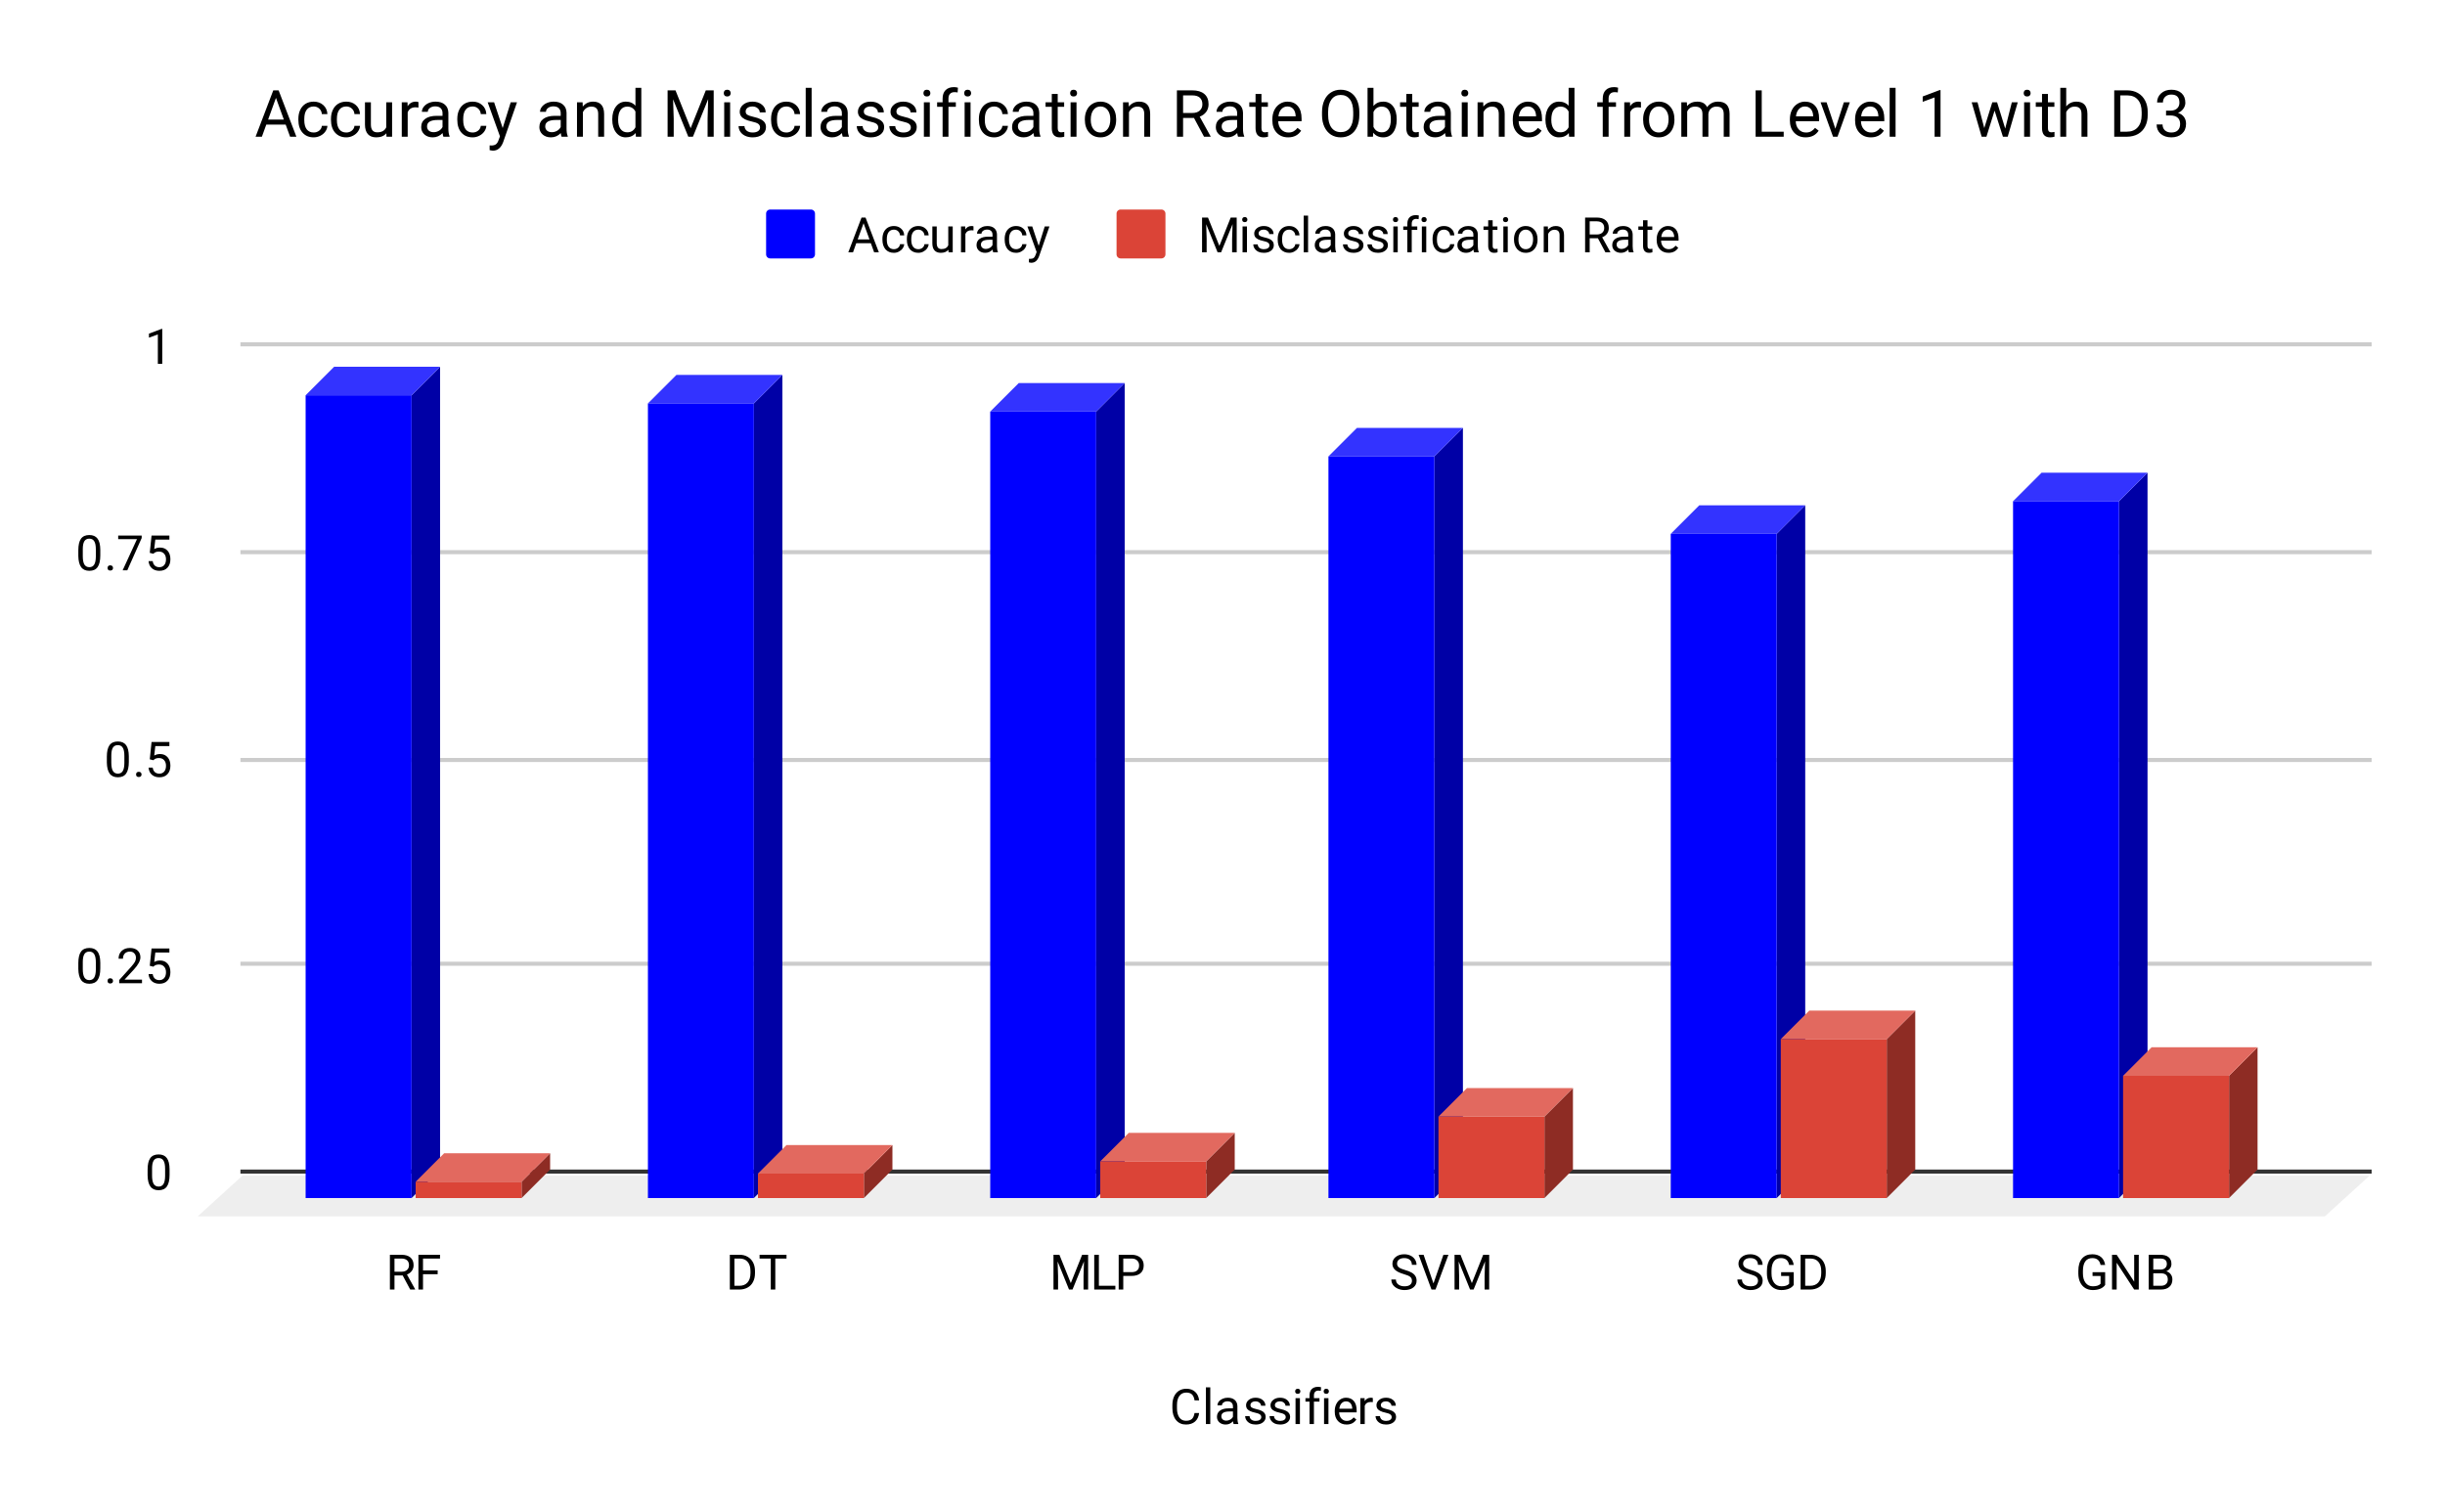 <svg version="1.1" viewBox="0.0 0.0 600.0 371.0" fill="none" stroke="none" stroke-linecap="square" stroke-miterlimit="10" width="600" height="371" xmlns:xlink="http://www.w3.org/1999/xlink" xmlns="http://www.w3.org/2000/svg"><path fill="#ffffff" d="M0 0L600.0 0L600.0 371.0L0 371.0L0 0Z" fill-rule="nonzero"/><path stroke="#333333" stroke-width="1.0" stroke-linecap="butt" d="M59.5 287.5L581.5 287.5" fill-rule="nonzero"/><path fill="#eeeeee" d="M48.5 298.5L59.5 288.5L581.5 288.5L570.5 298.5Z" fill-rule="nonzero"/><path stroke="#cccccc" stroke-width="1.0" stroke-linecap="butt" d="M59.5 236.5L581.5 236.5" fill-rule="nonzero"/><path stroke="#cccccc" stroke-width="1.0" stroke-linecap="butt" d="M59.5 186.5L581.5 186.5" fill-rule="nonzero"/><path stroke="#cccccc" stroke-width="1.0" stroke-linecap="butt" d="M59.5 135.5L581.5 135.5" fill-rule="nonzero"/><path stroke="#cccccc" stroke-width="1.0" stroke-linecap="butt" d="M59.5 84.5L581.5 84.5" fill-rule="nonzero"/><clipPath id="id_0"><path d="M48.55 84.783L581.45 84.783L581.45 298.45L48.55 298.45L48.55 84.783Z" clip-rule="nonzero"/></clipPath><path fill="#0000a6" clip-path="url(#id_0)" d="M108.0 90.0L108.0 287.0L101.0 294.0L101.0 97.0Z" fill-rule="nonzero"/><path fill="#3333ff" clip-path="url(#id_0)" d="M101.0 97.0L75.0 97.0L82.0 90.0L108.0 90.0Z" fill-rule="nonzero"/><path stroke="#000000" stroke-width="0.0" stroke-linecap="butt" stroke-opacity="0.0" clip-path="url(#id_0)" d="M101.0 294.0L75.0 294.0L75.0 97.0L101.0 97.0Z" fill-rule="nonzero"/><path fill="#0000ff" clip-path="url(#id_0)" d="M101.0 294.0L75.0 294.0L75.0 97.0L101.0 97.0Z" fill-rule="nonzero"/><path fill="#0000a6" clip-path="url(#id_0)" d="M192.0 92.0L192.0 287.0L185.0 294.0L185.0 99.0Z" fill-rule="nonzero"/><path fill="#3333ff" clip-path="url(#id_0)" d="M185.0 99.0L159.0 99.0L166.0 92.0L192.0 92.0Z" fill-rule="nonzero"/><path stroke="#000000" stroke-width="0.0" stroke-linecap="butt" stroke-opacity="0.0" clip-path="url(#id_0)" d="M185.0 294.0L159.0 294.0L159.0 99.0L185.0 99.0Z" fill-rule="nonzero"/><path fill="#0000ff" clip-path="url(#id_0)" d="M185.0 294.0L159.0 294.0L159.0 99.0L185.0 99.0Z" fill-rule="nonzero"/><path fill="#0000a6" clip-path="url(#id_0)" d="M276.0 94.0L276.0 287.0L269.0 294.0L269.0 101.0Z" fill-rule="nonzero"/><path fill="#3333ff" clip-path="url(#id_0)" d="M269.0 101.0L243.0 101.0L250.0 94.0L276.0 94.0Z" fill-rule="nonzero"/><path stroke="#000000" stroke-width="0.0" stroke-linecap="butt" stroke-opacity="0.0" clip-path="url(#id_0)" d="M269.0 294.0L243.0 294.0L243.0 101.0L269.0 101.0Z" fill-rule="nonzero"/><path fill="#0000ff" clip-path="url(#id_0)" d="M269.0 294.0L243.0 294.0L243.0 101.0L269.0 101.0Z" fill-rule="nonzero"/><path fill="#0000a6" clip-path="url(#id_0)" d="M359.0 105.0L359.0 287.0L352.0 294.0L352.0 112.0Z" fill-rule="nonzero"/><path fill="#3333ff" clip-path="url(#id_0)" d="M352.0 112.0L326.0 112.0L333.0 105.0L359.0 105.0Z" fill-rule="nonzero"/><path stroke="#000000" stroke-width="0.0" stroke-linecap="butt" stroke-opacity="0.0" clip-path="url(#id_0)" d="M352.0 294.0L326.0 294.0L326.0 112.0L352.0 112.0Z" fill-rule="nonzero"/><path fill="#0000ff" clip-path="url(#id_0)" d="M352.0 294.0L326.0 294.0L326.0 112.0L352.0 112.0Z" fill-rule="nonzero"/><path fill="#0000a6" clip-path="url(#id_0)" d="M443.0 124.0L443.0 287.0L436.0 294.0L436.0 131.0Z" fill-rule="nonzero"/><path fill="#3333ff" clip-path="url(#id_0)" d="M436.0 131.0L410.0 131.0L417.0 124.0L443.0 124.0Z" fill-rule="nonzero"/><path stroke="#000000" stroke-width="0.0" stroke-linecap="butt" stroke-opacity="0.0" clip-path="url(#id_0)" d="M436.0 294.0L410.0 294.0L410.0 131.0L436.0 131.0Z" fill-rule="nonzero"/><path fill="#0000ff" clip-path="url(#id_0)" d="M436.0 294.0L410.0 294.0L410.0 131.0L436.0 131.0Z" fill-rule="nonzero"/><path fill="#0000a6" clip-path="url(#id_0)" d="M527.0 116.0L527.0 287.0L520.0 294.0L520.0 123.0Z" fill-rule="nonzero"/><path fill="#3333ff" clip-path="url(#id_0)" d="M520.0 123.0L494.0 123.0L501.0 116.0L527.0 116.0Z" fill-rule="nonzero"/><path stroke="#000000" stroke-width="0.0" stroke-linecap="butt" stroke-opacity="0.0" clip-path="url(#id_0)" d="M520.0 294.0L494.0 294.0L494.0 123.0L520.0 123.0Z" fill-rule="nonzero"/><path fill="#0000ff" clip-path="url(#id_0)" d="M520.0 294.0L494.0 294.0L494.0 123.0L520.0 123.0Z" fill-rule="nonzero"/><path fill="#8e2c24" clip-path="url(#id_0)" d="M135.0 283.0L135.0 287.0L128.0 294.0L128.0 290.0Z" fill-rule="nonzero"/><path fill="#e2695f" clip-path="url(#id_0)" d="M128.0 290.0L102.0 290.0L109.0 283.0L135.0 283.0Z" fill-rule="nonzero"/><path stroke="#000000" stroke-width="0.0" stroke-linecap="butt" stroke-opacity="0.0" clip-path="url(#id_0)" d="M128.0 294.0L102.0 294.0L102.0 290.0L128.0 290.0Z" fill-rule="nonzero"/><path fill="#db4437" clip-path="url(#id_0)" d="M128.0 294.0L102.0 294.0L102.0 290.0L128.0 290.0Z" fill-rule="nonzero"/><path fill="#8e2c24" clip-path="url(#id_0)" d="M219.0 281.0L219.0 287.0L212.0 294.0L212.0 288.0Z" fill-rule="nonzero"/><path fill="#e2695f" clip-path="url(#id_0)" d="M212.0 288.0L186.0 288.0L193.0 281.0L219.0 281.0Z" fill-rule="nonzero"/><path stroke="#000000" stroke-width="0.0" stroke-linecap="butt" stroke-opacity="0.0" clip-path="url(#id_0)" d="M212.0 294.0L186.0 294.0L186.0 288.0L212.0 288.0Z" fill-rule="nonzero"/><path fill="#db4437" clip-path="url(#id_0)" d="M212.0 294.0L186.0 294.0L186.0 288.0L212.0 288.0Z" fill-rule="nonzero"/><path fill="#8e2c24" clip-path="url(#id_0)" d="M303.0 278.0L303.0 287.0L296.0 294.0L296.0 285.0Z" fill-rule="nonzero"/><path fill="#e2695f" clip-path="url(#id_0)" d="M296.0 285.0L270.0 285.0L277.0 278.0L303.0 278.0Z" fill-rule="nonzero"/><path stroke="#000000" stroke-width="0.0" stroke-linecap="butt" stroke-opacity="0.0" clip-path="url(#id_0)" d="M296.0 294.0L270.0 294.0L270.0 285.0L296.0 285.0Z" fill-rule="nonzero"/><path fill="#db4437" clip-path="url(#id_0)" d="M296.0 294.0L270.0 294.0L270.0 285.0L296.0 285.0Z" fill-rule="nonzero"/><path fill="#8e2c24" clip-path="url(#id_0)" d="M386.0 267.0L386.0 287.0L379.0 294.0L379.0 274.0Z" fill-rule="nonzero"/><path fill="#e2695f" clip-path="url(#id_0)" d="M379.0 274.0L353.0 274.0L360.0 267.0L386.0 267.0Z" fill-rule="nonzero"/><path stroke="#000000" stroke-width="0.0" stroke-linecap="butt" stroke-opacity="0.0" clip-path="url(#id_0)" d="M379.0 294.0L353.0 294.0L353.0 274.0L379.0 274.0Z" fill-rule="nonzero"/><path fill="#db4437" clip-path="url(#id_0)" d="M379.0 294.0L353.0 294.0L353.0 274.0L379.0 274.0Z" fill-rule="nonzero"/><path fill="#8e2c24" clip-path="url(#id_0)" d="M470.0 248.0L470.0 287.0L463.0 294.0L463.0 255.0Z" fill-rule="nonzero"/><path fill="#e2695f" clip-path="url(#id_0)" d="M463.0 255.0L437.0 255.0L444.0 248.0L470.0 248.0Z" fill-rule="nonzero"/><path stroke="#000000" stroke-width="0.0" stroke-linecap="butt" stroke-opacity="0.0" clip-path="url(#id_0)" d="M463.0 294.0L437.0 294.0L437.0 255.0L463.0 255.0Z" fill-rule="nonzero"/><path fill="#db4437" clip-path="url(#id_0)" d="M463.0 294.0L437.0 294.0L437.0 255.0L463.0 255.0Z" fill-rule="nonzero"/><path fill="#8e2c24" clip-path="url(#id_0)" d="M554.0 257.0L554.0 287.0L547.0 294.0L547.0 264.0Z" fill-rule="nonzero"/><path fill="#e2695f" clip-path="url(#id_0)" d="M547.0 264.0L521.0 264.0L528.0 257.0L554.0 257.0Z" fill-rule="nonzero"/><path stroke="#000000" stroke-width="0.0" stroke-linecap="butt" stroke-opacity="0.0" clip-path="url(#id_0)" d="M547.0 294.0L521.0 294.0L521.0 264.0L547.0 264.0Z" fill-rule="nonzero"/><path fill="#db4437" clip-path="url(#id_0)" d="M547.0 294.0L521.0 294.0L521.0 264.0L547.0 264.0Z" fill-rule="nonzero"/><path fill="#000000" d="M294.266 346.747Q294.109 348.091 293.266 348.841Q292.422 349.575 291.031 349.575Q289.516 349.575 288.609 348.497Q287.703 347.403 287.703 345.575L287.703 344.762Q287.703 343.575 288.125 342.669Q288.547 341.762 289.328 341.278Q290.109 340.794 291.125 340.794Q292.484 340.794 293.297 341.559Q294.125 342.325 294.266 343.653L293.141 343.653Q292.984 342.637 292.5 342.184Q292.016 341.731 291.125 341.731Q290.047 341.731 289.438 342.528Q288.828 343.325 288.828 344.794L288.828 345.622Q288.828 347.012 289.406 347.841Q289.984 348.653 291.031 348.653Q291.969 348.653 292.469 348.231Q292.969 347.794 293.141 346.747L294.266 346.747ZM297.0 349.45L295.922 349.45L295.922 340.45L297.0 340.45L297.0 349.45ZM302.734 349.45Q302.641 349.262 302.578 348.778Q301.828 349.575 300.781 349.575Q299.844 349.575 299.234 349.044Q298.641 348.512 298.641 347.684Q298.641 346.7 299.391 346.153Q300.141 345.606 301.516 345.606L302.562 345.606L302.562 345.106Q302.562 344.544 302.219 344.216Q301.891 343.872 301.219 343.872Q300.641 343.872 300.25 344.169Q299.859 344.45 299.859 344.872L298.766 344.872Q298.766 344.387 299.094 343.95Q299.438 343.512 300.016 343.262Q300.594 342.997 301.281 342.997Q302.391 342.997 303.0 343.544Q303.625 344.091 303.656 345.044L303.656 347.966Q303.656 348.841 303.875 349.356L303.875 349.45L302.734 349.45ZM300.938 348.622Q301.453 348.622 301.906 348.356Q302.359 348.091 302.562 347.669L302.562 346.372L301.719 346.372Q299.719 346.372 299.719 347.544Q299.719 348.044 300.062 348.341Q300.406 348.622 300.938 348.622ZM309.516 347.762Q309.516 347.325 309.172 347.091Q308.844 346.841 308.016 346.669Q307.203 346.497 306.719 346.247Q306.234 345.997 306.0 345.669Q305.781 345.325 305.781 344.856Q305.781 344.075 306.438 343.544Q307.094 342.997 308.125 342.997Q309.203 342.997 309.859 343.559Q310.531 344.106 310.531 344.966L309.453 344.966Q309.453 344.528 309.062 344.216Q308.688 343.887 308.125 343.887Q307.531 343.887 307.188 344.153Q306.859 344.403 306.859 344.809Q306.859 345.2 307.172 345.403Q307.484 345.606 308.297 345.794Q309.109 345.966 309.609 346.216Q310.109 346.466 310.344 346.825Q310.594 347.184 310.594 347.684Q310.594 348.544 309.906 349.059Q309.234 349.575 308.156 349.575Q307.391 349.575 306.797 349.309Q306.219 349.028 305.891 348.544Q305.562 348.059 305.562 347.497L306.641 347.497Q306.672 348.044 307.078 348.372Q307.484 348.684 308.156 348.684Q308.766 348.684 309.141 348.434Q309.516 348.184 309.516 347.762ZM315.516 347.762Q315.516 347.325 315.172 347.091Q314.844 346.841 314.016 346.669Q313.203 346.497 312.719 346.247Q312.234 345.997 312.0 345.669Q311.781 345.325 311.781 344.856Q311.781 344.075 312.438 343.544Q313.094 342.997 314.125 342.997Q315.203 342.997 315.859 343.559Q316.531 344.106 316.531 344.966L315.453 344.966Q315.453 344.528 315.062 344.216Q314.688 343.887 314.125 343.887Q313.531 343.887 313.188 344.153Q312.859 344.403 312.859 344.809Q312.859 345.2 313.172 345.403Q313.484 345.606 314.297 345.794Q315.109 345.966 315.609 346.216Q316.109 346.466 316.344 346.825Q316.594 347.184 316.594 347.684Q316.594 348.544 315.906 349.059Q315.234 349.575 314.156 349.575Q313.391 349.575 312.797 349.309Q312.219 349.028 311.891 348.544Q311.562 348.059 311.562 347.497L312.641 347.497Q312.672 348.044 313.078 348.372Q313.484 348.684 314.156 348.684Q314.766 348.684 315.141 348.434Q315.516 348.184 315.516 347.762ZM319.0 349.45L317.922 349.45L317.922 343.106L319.0 343.106L319.0 349.45ZM317.828 341.434Q317.828 341.169 317.984 340.981Q318.156 340.794 318.469 340.794Q318.781 340.794 318.938 340.981Q319.109 341.169 319.109 341.434Q319.109 341.684 318.938 341.872Q318.781 342.044 318.469 342.044Q318.156 342.044 317.984 341.872Q317.828 341.684 317.828 341.434ZM321.359 349.45L321.359 343.95L320.359 343.95L320.359 343.106L321.359 343.106L321.359 342.466Q321.359 341.434 321.891 340.887Q322.438 340.325 323.438 340.325Q323.812 340.325 324.188 340.419L324.125 341.309Q323.844 341.247 323.547 341.247Q323.016 341.247 322.719 341.559Q322.438 341.872 322.438 342.434L322.438 343.106L323.797 343.106L323.797 343.95L322.438 343.95L322.438 349.45L321.359 349.45ZM326.0 349.45L324.922 349.45L324.922 343.106L326.0 343.106L326.0 349.45ZM324.828 341.434Q324.828 341.169 324.984 340.981Q325.156 340.794 325.469 340.794Q325.781 340.794 325.938 340.981Q326.109 341.169 326.109 341.434Q326.109 341.684 325.938 341.872Q325.781 342.044 325.469 342.044Q325.156 342.044 324.984 341.872Q324.828 341.684 324.828 341.434ZM330.453 349.575Q329.156 349.575 328.344 348.731Q327.547 347.872 327.547 346.45L327.547 346.262Q327.547 345.309 327.906 344.575Q328.266 343.825 328.906 343.419Q329.562 342.997 330.312 342.997Q331.547 342.997 332.234 343.809Q332.922 344.622 332.922 346.137L332.922 346.591L328.625 346.591Q328.656 347.528 329.172 348.106Q329.703 348.684 330.516 348.684Q331.078 348.684 331.469 348.45Q331.875 348.216 332.188 347.825L332.844 348.341Q332.047 349.575 330.453 349.575ZM330.312 343.887Q329.656 343.887 329.203 344.372Q328.766 344.841 328.672 345.7L331.844 345.7L331.844 345.622Q331.797 344.794 331.391 344.341Q331.0 343.887 330.312 343.887ZM336.891 344.075Q336.641 344.044 336.359 344.044Q335.281 344.044 334.906 344.95L334.906 349.45L333.828 349.45L333.828 343.106L334.875 343.106L334.891 343.841Q335.422 342.997 336.406 342.997Q336.719 342.997 336.891 343.075L336.891 344.075ZM341.516 347.762Q341.516 347.325 341.172 347.091Q340.844 346.841 340.016 346.669Q339.203 346.497 338.719 346.247Q338.234 345.997 338.0 345.669Q337.781 345.325 337.781 344.856Q337.781 344.075 338.438 343.544Q339.094 342.997 340.125 342.997Q341.203 342.997 341.859 343.559Q342.531 344.106 342.531 344.966L341.453 344.966Q341.453 344.528 341.062 344.216Q340.688 343.887 340.125 343.887Q339.531 343.887 339.188 344.153Q338.859 344.403 338.859 344.809Q338.859 345.2 339.172 345.403Q339.484 345.606 340.297 345.794Q341.109 345.966 341.609 346.216Q342.109 346.466 342.344 346.825Q342.594 347.184 342.594 347.684Q342.594 348.544 341.906 349.059Q341.234 349.575 340.156 349.575Q339.391 349.575 338.797 349.309Q338.219 349.028 337.891 348.544Q337.562 348.059 337.562 347.497L338.641 347.497Q338.672 348.044 339.078 348.372Q339.484 348.684 340.156 348.684Q340.766 348.684 341.141 348.434Q341.516 348.184 341.516 347.762Z" fill-rule="nonzero"/><path fill="#000000" d="M41.612 288.309Q41.612 290.216 40.956 291.153Q40.316 292.075 38.925 292.075Q37.566 292.075 36.909 291.169Q36.253 290.262 36.222 288.45L36.222 287.012Q36.222 285.122 36.862 284.216Q37.519 283.294 38.909 283.294Q40.284 283.294 40.941 284.184Q41.597 285.059 41.612 286.903L41.612 288.309ZM40.519 286.825Q40.519 285.45 40.128 284.825Q39.753 284.184 38.909 284.184Q38.081 284.184 37.691 284.825Q37.316 285.45 37.316 286.747L37.316 288.481Q37.316 289.856 37.706 290.528Q38.112 291.184 38.925 291.184Q39.722 291.184 40.112 290.559Q40.503 289.934 40.519 288.606L40.519 286.825Z" fill-rule="nonzero"/><path fill="#000000" d="M24.613 237.643Q24.613 239.549 23.956 240.486Q23.316 241.408 21.925 241.408Q20.566 241.408 19.909 240.502Q19.253 239.596 19.222 237.783L19.222 236.346Q19.222 234.455 19.863 233.549Q20.519 232.627 21.909 232.627Q23.284 232.627 23.941 233.518Q24.597 234.393 24.613 236.236L24.613 237.643ZM23.519 236.158Q23.519 234.783 23.128 234.158Q22.753 233.518 21.909 233.518Q21.081 233.518 20.691 234.158Q20.316 234.783 20.316 236.08L20.316 237.815Q20.316 239.19 20.706 239.861Q21.113 240.518 21.925 240.518Q22.722 240.518 23.113 239.893Q23.503 239.268 23.519 237.94L23.519 236.158ZM26.394 240.721Q26.394 240.44 26.55 240.252Q26.722 240.065 27.05 240.065Q27.394 240.065 27.566 240.252Q27.738 240.44 27.738 240.721Q27.738 240.986 27.566 241.174Q27.394 241.346 27.05 241.346Q26.722 241.346 26.55 241.174Q26.394 240.986 26.394 240.721ZM34.847 241.283L29.253 241.283L29.253 240.502L32.206 237.221Q32.862 236.471 33.112 236.018Q33.362 235.549 33.362 235.049Q33.362 234.377 32.956 233.955Q32.566 233.518 31.878 233.518Q31.081 233.518 30.628 233.986Q30.175 234.44 30.175 235.268L29.097 235.268Q29.097 234.08 29.847 233.361Q30.613 232.627 31.878 232.627Q33.081 232.627 33.769 233.252Q34.456 233.877 34.456 234.924Q34.456 236.174 32.847 237.924L30.566 240.393L34.847 240.393L34.847 241.283ZM36.753 237.002L37.191 232.752L41.566 232.752L41.566 233.752L38.112 233.752L37.847 236.08Q38.487 235.705 39.284 235.705Q40.441 235.705 41.128 236.486Q41.816 237.252 41.816 238.565Q41.816 239.877 41.097 240.643Q40.394 241.408 39.112 241.408Q37.987 241.408 37.269 240.783Q36.55 240.143 36.456 239.033L37.472 239.033Q37.581 239.768 38.003 240.143Q38.425 240.518 39.112 240.518Q39.862 240.518 40.3 240.002Q40.737 239.486 40.737 238.58Q40.737 237.721 40.269 237.205Q39.8 236.69 39.019 236.69Q38.316 236.69 37.909 236.986L37.628 237.221L36.753 237.002Z" fill-rule="nonzero"/><path fill="#000000" d="M31.613 186.976Q31.613 188.882 30.956 189.82Q30.316 190.742 28.925 190.742Q27.566 190.742 26.909 189.835Q26.253 188.929 26.222 187.117L26.222 185.679Q26.222 183.789 26.863 182.882Q27.519 181.96 28.909 181.96Q30.284 181.96 30.941 182.851Q31.597 183.726 31.613 185.57L31.613 186.976ZM30.519 185.492Q30.519 184.117 30.128 183.492Q29.753 182.851 28.909 182.851Q28.081 182.851 27.691 183.492Q27.316 184.117 27.316 185.414L27.316 187.148Q27.316 188.523 27.706 189.195Q28.113 189.851 28.925 189.851Q29.722 189.851 30.113 189.226Q30.503 188.601 30.519 187.273L30.519 185.492ZM33.394 190.054Q33.394 189.773 33.55 189.585Q33.722 189.398 34.05 189.398Q34.394 189.398 34.566 189.585Q34.737 189.773 34.737 190.054Q34.737 190.32 34.566 190.507Q34.394 190.679 34.05 190.679Q33.722 190.679 33.55 190.507Q33.394 190.32 33.394 190.054ZM36.753 186.335L37.191 182.085L41.566 182.085L41.566 183.085L38.112 183.085L37.847 185.414Q38.487 185.039 39.284 185.039Q40.441 185.039 41.128 185.82Q41.816 186.585 41.816 187.898Q41.816 189.21 41.097 189.976Q40.394 190.742 39.112 190.742Q37.987 190.742 37.269 190.117Q36.55 189.476 36.456 188.367L37.472 188.367Q37.581 189.101 38.003 189.476Q38.425 189.851 39.112 189.851Q39.862 189.851 40.3 189.335Q40.737 188.82 40.737 187.914Q40.737 187.054 40.269 186.539Q39.8 186.023 39.019 186.023Q38.316 186.023 37.909 186.32L37.628 186.554L36.753 186.335Z" fill-rule="nonzero"/><path fill="#000000" d="M24.613 136.309Q24.613 138.216 23.956 139.153Q23.316 140.075 21.925 140.075Q20.566 140.075 19.909 139.169Q19.253 138.262 19.222 136.45L19.222 135.012Q19.222 133.122 19.863 132.216Q20.519 131.294 21.909 131.294Q23.284 131.294 23.941 132.184Q24.597 133.059 24.613 134.903L24.613 136.309ZM23.519 134.825Q23.519 133.45 23.128 132.825Q22.753 132.184 21.909 132.184Q21.081 132.184 20.691 132.825Q20.316 133.45 20.316 134.747L20.316 136.481Q20.316 137.856 20.706 138.528Q21.113 139.184 21.925 139.184Q22.722 139.184 23.113 138.559Q23.503 137.934 23.519 136.606L23.519 134.825ZM26.394 139.387Q26.394 139.106 26.55 138.919Q26.722 138.731 27.05 138.731Q27.394 138.731 27.566 138.919Q27.738 139.106 27.738 139.387Q27.738 139.653 27.566 139.841Q27.394 140.012 27.05 140.012Q26.722 140.012 26.55 139.841Q26.394 139.653 26.394 139.387ZM34.769 132.028L31.238 139.95L30.097 139.95L33.612 132.309L29.003 132.309L29.003 131.419L34.769 131.419L34.769 132.028ZM36.753 135.669L37.191 131.419L41.566 131.419L41.566 132.419L38.112 132.419L37.847 134.747Q38.487 134.372 39.284 134.372Q40.441 134.372 41.128 135.153Q41.816 135.919 41.816 137.231Q41.816 138.544 41.097 139.309Q40.394 140.075 39.112 140.075Q37.987 140.075 37.269 139.45Q36.55 138.809 36.456 137.7L37.472 137.7Q37.581 138.434 38.003 138.809Q38.425 139.184 39.112 139.184Q39.862 139.184 40.3 138.669Q40.737 138.153 40.737 137.247Q40.737 136.387 40.269 135.872Q39.8 135.356 39.019 135.356Q38.316 135.356 37.909 135.653L37.628 135.887L36.753 135.669Z" fill-rule="nonzero"/><path fill="#000000" d="M39.816 89.283L38.737 89.283L38.737 82.065L36.55 82.861L36.55 81.877L39.659 80.705L39.816 80.705L39.816 89.283Z" fill-rule="nonzero"/><path fill="#000000" d="M98.822 312.997L96.806 312.997L96.806 316.45L95.681 316.45L95.681 307.919L98.509 307.919Q99.947 307.919 100.712 308.575Q101.494 309.231 101.494 310.481Q101.494 311.278 101.056 311.872Q100.634 312.466 99.869 312.762L101.869 316.372L101.869 316.45L100.666 316.45L98.822 312.997ZM96.806 312.075L98.541 312.075Q99.384 312.075 99.869 311.653Q100.369 311.216 100.369 310.481Q100.369 309.7 99.9 309.278Q99.431 308.856 98.541 308.841L96.806 308.841L96.806 312.075ZM107.4 312.684L103.806 312.684L103.806 316.45L102.681 316.45L102.681 307.919L107.978 307.919L107.978 308.841L103.806 308.841L103.806 311.762L107.4 311.762L107.4 312.684Z" fill-rule="nonzero"/><path fill="#000000" d="M179.102 316.45L179.102 307.919L181.524 307.919Q182.634 307.919 183.477 308.419Q184.337 308.903 184.806 309.809Q185.274 310.716 185.274 311.903L185.274 312.434Q185.274 313.653 184.806 314.559Q184.352 315.466 183.477 315.95Q182.618 316.434 181.477 316.45L179.102 316.45ZM180.227 308.841L180.227 315.528L181.415 315.528Q182.712 315.528 183.431 314.731Q184.165 313.919 184.165 312.419L184.165 311.919Q184.165 310.466 183.477 309.669Q182.806 308.856 181.54 308.841L180.227 308.841ZM193.009 308.841L190.259 308.841L190.259 316.45L189.149 316.45L189.149 308.841L186.399 308.841L186.399 307.919L193.009 307.919L193.009 308.841Z" fill-rule="nonzero"/><path fill="#000000" d="M259.977 307.919L262.774 314.872L265.555 307.919L267.024 307.919L267.024 316.45L265.899 316.45L265.899 313.122L266.008 309.544L263.196 316.45L262.336 316.45L259.539 309.559L259.649 313.122L259.649 316.45L258.524 316.45L258.524 307.919L259.977 307.919ZM269.664 315.528L273.711 315.528L273.711 316.45L268.524 316.45L268.524 307.919L269.664 307.919L269.664 315.528ZM275.649 313.106L275.649 316.45L274.524 316.45L274.524 307.919L277.68 307.919Q279.071 307.919 279.868 308.637Q280.664 309.341 280.664 310.528Q280.664 311.762 279.883 312.434Q279.118 313.106 277.664 313.106L275.649 313.106ZM275.649 312.184L277.68 312.184Q278.586 312.184 279.055 311.762Q279.539 311.341 279.539 310.544Q279.539 309.778 279.055 309.325Q278.586 308.856 277.743 308.841L275.649 308.841L275.649 312.184Z" fill-rule="nonzero"/><path fill="#000000" d="M344.461 312.653Q343.023 312.231 342.351 311.622Q341.695 311.012 341.695 310.122Q341.695 309.122 342.492 308.466Q343.304 307.794 344.601 307.794Q345.476 307.794 346.164 308.137Q346.851 308.481 347.226 309.075Q347.617 309.669 347.617 310.387L346.476 310.387Q346.476 309.606 345.976 309.169Q345.492 308.731 344.601 308.731Q343.773 308.731 343.304 309.106Q342.836 309.466 342.836 310.106Q342.836 310.637 343.273 310.997Q343.726 311.356 344.789 311.653Q345.851 311.95 346.445 312.309Q347.054 312.669 347.336 313.153Q347.632 313.637 347.632 314.278Q347.632 315.325 346.82 315.95Q346.007 316.575 344.664 316.575Q343.773 316.575 343.007 316.231Q342.257 315.887 341.836 315.309Q341.429 314.716 341.429 313.981L342.554 313.981Q342.554 314.747 343.132 315.2Q343.711 315.653 344.664 315.653Q345.554 315.653 346.023 315.294Q346.492 314.919 346.492 314.294Q346.492 313.669 346.054 313.325Q345.617 312.981 344.461 312.653ZM351.773 314.95L354.211 307.919L355.445 307.919L352.273 316.45L351.289 316.45L348.132 307.919L349.351 307.919L351.773 314.95ZM358.398 307.919L361.195 314.872L363.976 307.919L365.445 307.919L365.445 316.45L364.32 316.45L364.32 313.122L364.429 309.544L361.617 316.45L360.757 316.45L357.961 309.559L358.07 313.122L358.07 316.45L356.945 316.45L356.945 307.919L358.398 307.919Z" fill-rule="nonzero"/><path fill="#000000" d="M429.382 312.653Q427.944 312.231 427.273 311.622Q426.616 311.012 426.616 310.122Q426.616 309.122 427.413 308.466Q428.226 307.794 429.523 307.794Q430.398 307.794 431.085 308.137Q431.773 308.481 432.148 309.075Q432.538 309.669 432.538 310.387L431.398 310.387Q431.398 309.606 430.898 309.169Q430.413 308.731 429.523 308.731Q428.694 308.731 428.226 309.106Q427.757 309.466 427.757 310.106Q427.757 310.637 428.194 310.997Q428.648 311.356 429.71 311.653Q430.773 311.95 431.366 312.309Q431.976 312.669 432.257 313.153Q432.554 313.637 432.554 314.278Q432.554 315.325 431.741 315.95Q430.929 316.575 429.585 316.575Q428.694 316.575 427.929 316.231Q427.179 315.887 426.757 315.309Q426.351 314.716 426.351 313.981L427.476 313.981Q427.476 314.747 428.054 315.2Q428.632 315.653 429.585 315.653Q430.476 315.653 430.944 315.294Q431.413 314.919 431.413 314.294Q431.413 313.669 430.976 313.325Q430.538 312.981 429.382 312.653ZM440.179 315.325Q439.741 315.95 438.96 316.262Q438.179 316.575 437.148 316.575Q436.116 316.575 435.304 316.091Q434.491 315.591 434.054 314.684Q433.616 313.778 433.601 312.591L433.601 311.856Q433.601 309.919 434.491 308.856Q435.398 307.794 437.023 307.794Q438.366 307.794 439.179 308.481Q439.991 309.169 440.179 310.419L439.054 310.419Q438.726 308.731 437.038 308.731Q435.898 308.731 435.319 309.528Q434.741 310.309 434.726 311.825L434.726 312.512Q434.726 313.95 435.382 314.809Q436.038 315.653 437.163 315.653Q437.788 315.653 438.257 315.512Q438.741 315.372 439.054 315.028L439.054 313.122L437.085 313.122L437.085 312.2L440.179 312.2L440.179 315.325ZM441.866 316.45L441.866 307.919L444.288 307.919Q445.398 307.919 446.241 308.419Q447.101 308.903 447.569 309.809Q448.038 310.716 448.038 311.903L448.038 312.434Q448.038 313.653 447.569 314.559Q447.116 315.466 446.241 315.95Q445.382 316.434 444.241 316.45L441.866 316.45ZM442.991 308.841L442.991 315.528L444.179 315.528Q445.476 315.528 446.194 314.731Q446.929 313.919 446.929 312.419L446.929 311.919Q446.929 310.466 446.241 309.669Q445.569 308.856 444.304 308.841L442.991 308.841Z" fill-rule="nonzero"/><path fill="#000000" d="M516.6 315.325Q516.163 315.95 515.381 316.262Q514.6 316.575 513.569 316.575Q512.538 316.575 511.725 316.091Q510.913 315.591 510.475 314.684Q510.038 313.778 510.022 312.591L510.022 311.856Q510.022 309.919 510.913 308.856Q511.819 307.794 513.444 307.794Q514.788 307.794 515.6 308.481Q516.413 309.169 516.6 310.419L515.475 310.419Q515.147 308.731 513.459 308.731Q512.319 308.731 511.741 309.528Q511.163 310.309 511.147 311.825L511.147 312.512Q511.147 313.95 511.803 314.809Q512.459 315.653 513.584 315.653Q514.209 315.653 514.678 315.512Q515.163 315.372 515.475 315.028L515.475 313.122L513.506 313.122L513.506 312.2L516.6 312.2L516.6 315.325ZM524.85 316.45L523.725 316.45L519.428 309.872L519.428 316.45L518.288 316.45L518.288 307.919L519.428 307.919L523.725 314.528L523.725 307.919L524.85 307.919L524.85 316.45ZM527.288 316.45L527.288 307.919L530.084 307.919Q531.475 307.919 532.163 308.497Q532.866 309.059 532.866 310.184Q532.866 310.794 532.522 311.262Q532.194 311.716 531.6 311.966Q532.303 312.153 532.694 312.7Q533.1 313.231 533.1 313.981Q533.1 315.137 532.35 315.794Q531.616 316.45 530.256 316.45L527.288 316.45ZM528.413 312.466L528.413 315.528L530.272 315.528Q531.069 315.528 531.522 315.122Q531.975 314.716 531.975 313.997Q531.975 312.466 530.288 312.466L528.413 312.466ZM528.413 311.559L530.116 311.559Q530.85 311.559 531.288 311.2Q531.741 310.825 531.741 310.184Q531.741 309.481 531.334 309.169Q530.928 308.841 530.084 308.841L528.413 308.841L528.413 311.559Z" fill-rule="nonzero"/><path fill="#0000ff" d="M188.0 52.417C188.0 51.864 188.448 51.417 189.0 51.417L199.0 51.417C199.552 51.417 200.0 51.864 200.0 52.417L200.0 62.417C200.0 62.969 199.552 63.417 199.0 63.417L189.0 63.417C188.448 63.417 188.0 62.969 188.0 62.417Z" fill-rule="nonzero"/><path fill="#000000" d="M213.703 59.682L210.125 59.682L209.328 61.917L208.172 61.917L211.422 53.385L212.406 53.385L215.672 61.917L214.516 61.917L213.703 59.682ZM210.469 58.76L213.375 58.76L211.922 54.776L210.469 58.76ZM219.359 61.151Q219.938 61.151 220.375 60.807Q220.812 60.448 220.859 59.917L221.891 59.917Q221.859 60.464 221.5 60.964Q221.156 61.448 220.578 61.745Q220.016 62.042 219.359 62.042Q218.062 62.042 217.297 61.182Q216.547 60.307 216.547 58.807L216.547 58.62Q216.547 57.698 216.875 56.979Q217.219 56.26 217.844 55.87Q218.484 55.464 219.359 55.464Q220.422 55.464 221.125 56.104Q221.844 56.729 221.891 57.76L220.859 57.76Q220.812 57.135 220.391 56.745Q219.969 56.354 219.359 56.354Q218.531 56.354 218.078 56.948Q217.625 57.542 217.625 58.667L217.625 58.87Q217.625 59.964 218.078 60.557Q218.531 61.151 219.359 61.151ZM225.359 61.151Q225.938 61.151 226.375 60.807Q226.812 60.448 226.859 59.917L227.891 59.917Q227.859 60.464 227.5 60.964Q227.156 61.448 226.578 61.745Q226.016 62.042 225.359 62.042Q224.062 62.042 223.297 61.182Q222.547 60.307 222.547 58.807L222.547 58.62Q222.547 57.698 222.875 56.979Q223.219 56.26 223.844 55.87Q224.484 55.464 225.359 55.464Q226.422 55.464 227.125 56.104Q227.844 56.729 227.891 57.76L226.859 57.76Q226.812 57.135 226.391 56.745Q225.969 56.354 225.359 56.354Q224.531 56.354 224.078 56.948Q223.625 57.542 223.625 58.667L223.625 58.87Q223.625 59.964 224.078 60.557Q224.531 61.151 225.359 61.151ZM232.734 61.292Q232.109 62.042 230.875 62.042Q229.859 62.042 229.328 61.448Q228.797 60.854 228.797 59.698L228.797 55.573L229.875 55.573L229.875 59.667Q229.875 61.12 231.047 61.12Q232.297 61.12 232.703 60.182L232.703 55.573L233.797 55.573L233.797 61.917L232.766 61.917L232.734 61.292ZM238.891 56.542Q238.641 56.51 238.359 56.51Q237.281 56.51 236.906 57.417L236.906 61.917L235.828 61.917L235.828 55.573L236.875 55.573L236.891 56.307Q237.422 55.464 238.406 55.464Q238.719 55.464 238.891 55.542L238.891 56.542ZM243.734 61.917Q243.641 61.729 243.578 61.245Q242.828 62.042 241.781 62.042Q240.844 62.042 240.234 61.51Q239.641 60.979 239.641 60.151Q239.641 59.167 240.391 58.62Q241.141 58.073 242.516 58.073L243.562 58.073L243.562 57.573Q243.562 57.01 243.219 56.682Q242.891 56.339 242.219 56.339Q241.641 56.339 241.25 56.635Q240.859 56.917 240.859 57.339L239.766 57.339Q239.766 56.854 240.094 56.417Q240.438 55.979 241.016 55.729Q241.594 55.464 242.281 55.464Q243.391 55.464 244.0 56.01Q244.625 56.557 244.656 57.51L244.656 60.432Q244.656 61.307 244.875 61.823L244.875 61.917L243.734 61.917ZM241.938 61.089Q242.453 61.089 242.906 60.823Q243.359 60.557 243.562 60.135L243.562 58.839L242.719 58.839Q240.719 58.839 240.719 60.01Q240.719 60.51 241.062 60.807Q241.406 61.089 241.938 61.089ZM249.359 61.151Q249.938 61.151 250.375 60.807Q250.812 60.448 250.859 59.917L251.891 59.917Q251.859 60.464 251.5 60.964Q251.156 61.448 250.578 61.745Q250.016 62.042 249.359 62.042Q248.062 62.042 247.297 61.182Q246.547 60.307 246.547 58.807L246.547 58.62Q246.547 57.698 246.875 56.979Q247.219 56.26 247.844 55.87Q248.484 55.464 249.359 55.464Q250.422 55.464 251.125 56.104Q251.844 56.729 251.891 57.76L250.859 57.76Q250.812 57.135 250.391 56.745Q249.969 56.354 249.359 56.354Q248.531 56.354 248.078 56.948Q247.625 57.542 247.625 58.667L247.625 58.87Q247.625 59.964 248.078 60.557Q248.531 61.151 249.359 61.151ZM254.891 60.323L256.375 55.573L257.531 55.573L254.984 62.901Q254.391 64.479 253.109 64.479L252.891 64.464L252.5 64.385L252.5 63.51L252.781 63.526Q253.344 63.526 253.641 63.307Q253.953 63.089 254.156 62.495L254.391 61.839L252.125 55.573L253.312 55.573L254.891 60.323Z" fill-rule="nonzero"/><path fill="#db4437" d="M274.0 52.417C274.0 51.864 274.448 51.417 275.0 51.417L285.0 51.417C285.552 51.417 286.0 51.864 286.0 52.417L286.0 62.417C286.0 62.969 285.552 63.417 285.0 63.417L275.0 63.417C274.448 63.417 274.0 62.969 274.0 62.417Z" fill-rule="nonzero"/><path fill="#000000" d="M296.438 53.385L299.234 60.339L302.016 53.385L303.484 53.385L303.484 61.917L302.359 61.917L302.359 58.589L302.469 55.01L299.656 61.917L298.797 61.917L296.0 55.026L296.109 58.589L296.109 61.917L294.984 61.917L294.984 53.385L296.438 53.385ZM306.0 61.917L304.922 61.917L304.922 55.573L306.0 55.573L306.0 61.917ZM304.828 53.901Q304.828 53.635 304.984 53.448Q305.156 53.26 305.469 53.26Q305.781 53.26 305.938 53.448Q306.109 53.635 306.109 53.901Q306.109 54.151 305.938 54.339Q305.781 54.51 305.469 54.51Q305.156 54.51 304.984 54.339Q304.828 54.151 304.828 53.901ZM311.516 60.229Q311.516 59.792 311.172 59.557Q310.844 59.307 310.016 59.135Q309.203 58.964 308.719 58.714Q308.234 58.464 308.0 58.135Q307.781 57.792 307.781 57.323Q307.781 56.542 308.438 56.01Q309.094 55.464 310.125 55.464Q311.203 55.464 311.859 56.026Q312.531 56.573 312.531 57.432L311.453 57.432Q311.453 56.995 311.062 56.682Q310.688 56.354 310.125 56.354Q309.531 56.354 309.188 56.62Q308.859 56.87 308.859 57.276Q308.859 57.667 309.172 57.87Q309.484 58.073 310.297 58.26Q311.109 58.432 311.609 58.682Q312.109 58.932 312.344 59.292Q312.594 59.651 312.594 60.151Q312.594 61.01 311.906 61.526Q311.234 62.042 310.156 62.042Q309.391 62.042 308.797 61.776Q308.219 61.495 307.891 61.01Q307.562 60.526 307.562 59.964L308.641 59.964Q308.672 60.51 309.078 60.839Q309.484 61.151 310.156 61.151Q310.766 61.151 311.141 60.901Q311.516 60.651 311.516 60.229ZM316.359 61.151Q316.938 61.151 317.375 60.807Q317.812 60.448 317.859 59.917L318.891 59.917Q318.859 60.464 318.5 60.964Q318.156 61.448 317.578 61.745Q317.016 62.042 316.359 62.042Q315.062 62.042 314.297 61.182Q313.547 60.307 313.547 58.807L313.547 58.62Q313.547 57.698 313.875 56.979Q314.219 56.26 314.844 55.87Q315.484 55.464 316.359 55.464Q317.422 55.464 318.125 56.104Q318.844 56.729 318.891 57.76L317.859 57.76Q317.812 57.135 317.391 56.745Q316.969 56.354 316.359 56.354Q315.531 56.354 315.078 56.948Q314.625 57.542 314.625 58.667L314.625 58.87Q314.625 59.964 315.078 60.557Q315.531 61.151 316.359 61.151ZM321.0 61.917L319.922 61.917L319.922 52.917L321.0 52.917L321.0 61.917ZM326.734 61.917Q326.641 61.729 326.578 61.245Q325.828 62.042 324.781 62.042Q323.844 62.042 323.234 61.51Q322.641 60.979 322.641 60.151Q322.641 59.167 323.391 58.62Q324.141 58.073 325.516 58.073L326.562 58.073L326.562 57.573Q326.562 57.01 326.219 56.682Q325.891 56.339 325.219 56.339Q324.641 56.339 324.25 56.635Q323.859 56.917 323.859 57.339L322.766 57.339Q322.766 56.854 323.094 56.417Q323.438 55.979 324.016 55.729Q324.594 55.464 325.281 55.464Q326.391 55.464 327.0 56.01Q327.625 56.557 327.656 57.51L327.656 60.432Q327.656 61.307 327.875 61.823L327.875 61.917L326.734 61.917ZM324.938 61.089Q325.453 61.089 325.906 60.823Q326.359 60.557 326.562 60.135L326.562 58.839L325.719 58.839Q323.719 58.839 323.719 60.01Q323.719 60.51 324.062 60.807Q324.406 61.089 324.938 61.089ZM333.516 60.229Q333.516 59.792 333.172 59.557Q332.844 59.307 332.016 59.135Q331.203 58.964 330.719 58.714Q330.234 58.464 330.0 58.135Q329.781 57.792 329.781 57.323Q329.781 56.542 330.438 56.01Q331.094 55.464 332.125 55.464Q333.203 55.464 333.859 56.026Q334.531 56.573 334.531 57.432L333.453 57.432Q333.453 56.995 333.062 56.682Q332.688 56.354 332.125 56.354Q331.531 56.354 331.188 56.62Q330.859 56.87 330.859 57.276Q330.859 57.667 331.172 57.87Q331.484 58.073 332.297 58.26Q333.109 58.432 333.609 58.682Q334.109 58.932 334.344 59.292Q334.594 59.651 334.594 60.151Q334.594 61.01 333.906 61.526Q333.234 62.042 332.156 62.042Q331.391 62.042 330.797 61.776Q330.219 61.495 329.891 61.01Q329.562 60.526 329.562 59.964L330.641 59.964Q330.672 60.51 331.078 60.839Q331.484 61.151 332.156 61.151Q332.766 61.151 333.141 60.901Q333.516 60.651 333.516 60.229ZM339.516 60.229Q339.516 59.792 339.172 59.557Q338.844 59.307 338.016 59.135Q337.203 58.964 336.719 58.714Q336.234 58.464 336.0 58.135Q335.781 57.792 335.781 57.323Q335.781 56.542 336.438 56.01Q337.094 55.464 338.125 55.464Q339.203 55.464 339.859 56.026Q340.531 56.573 340.531 57.432L339.453 57.432Q339.453 56.995 339.062 56.682Q338.688 56.354 338.125 56.354Q337.531 56.354 337.188 56.62Q336.859 56.87 336.859 57.276Q336.859 57.667 337.172 57.87Q337.484 58.073 338.297 58.26Q339.109 58.432 339.609 58.682Q340.109 58.932 340.344 59.292Q340.594 59.651 340.594 60.151Q340.594 61.01 339.906 61.526Q339.234 62.042 338.156 62.042Q337.391 62.042 336.797 61.776Q336.219 61.495 335.891 61.01Q335.562 60.526 335.562 59.964L336.641 59.964Q336.672 60.51 337.078 60.839Q337.484 61.151 338.156 61.151Q338.766 61.151 339.141 60.901Q339.516 60.651 339.516 60.229ZM343.0 61.917L341.922 61.917L341.922 55.573L343.0 55.573L343.0 61.917ZM341.828 53.901Q341.828 53.635 341.984 53.448Q342.156 53.26 342.469 53.26Q342.781 53.26 342.938 53.448Q343.109 53.635 343.109 53.901Q343.109 54.151 342.938 54.339Q342.781 54.51 342.469 54.51Q342.156 54.51 341.984 54.339Q341.828 54.151 341.828 53.901ZM345.359 61.917L345.359 56.417L344.359 56.417L344.359 55.573L345.359 55.573L345.359 54.932Q345.359 53.901 345.891 53.354Q346.438 52.792 347.438 52.792Q347.812 52.792 348.188 52.885L348.125 53.776Q347.844 53.714 347.547 53.714Q347.016 53.714 346.719 54.026Q346.438 54.339 346.438 54.901L346.438 55.573L347.797 55.573L347.797 56.417L346.438 56.417L346.438 61.917L345.359 61.917ZM350.0 61.917L348.922 61.917L348.922 55.573L350.0 55.573L350.0 61.917ZM348.828 53.901Q348.828 53.635 348.984 53.448Q349.156 53.26 349.469 53.26Q349.781 53.26 349.938 53.448Q350.109 53.635 350.109 53.901Q350.109 54.151 349.938 54.339Q349.781 54.51 349.469 54.51Q349.156 54.51 348.984 54.339Q348.828 54.151 348.828 53.901ZM354.359 61.151Q354.938 61.151 355.375 60.807Q355.812 60.448 355.859 59.917L356.891 59.917Q356.859 60.464 356.5 60.964Q356.156 61.448 355.578 61.745Q355.016 62.042 354.359 62.042Q353.062 62.042 352.297 61.182Q351.547 60.307 351.547 58.807L351.547 58.62Q351.547 57.698 351.875 56.979Q352.219 56.26 352.844 55.87Q353.484 55.464 354.359 55.464Q355.422 55.464 356.125 56.104Q356.844 56.729 356.891 57.76L355.859 57.76Q355.812 57.135 355.391 56.745Q354.969 56.354 354.359 56.354Q353.531 56.354 353.078 56.948Q352.625 57.542 352.625 58.667L352.625 58.87Q352.625 59.964 353.078 60.557Q353.531 61.151 354.359 61.151ZM361.734 61.917Q361.641 61.729 361.578 61.245Q360.828 62.042 359.781 62.042Q358.844 62.042 358.234 61.51Q357.641 60.979 357.641 60.151Q357.641 59.167 358.391 58.62Q359.141 58.073 360.516 58.073L361.562 58.073L361.562 57.573Q361.562 57.01 361.219 56.682Q360.891 56.339 360.219 56.339Q359.641 56.339 359.25 56.635Q358.859 56.917 358.859 57.339L357.766 57.339Q357.766 56.854 358.094 56.417Q358.438 55.979 359.016 55.729Q359.594 55.464 360.281 55.464Q361.391 55.464 362.0 56.01Q362.625 56.557 362.656 57.51L362.656 60.432Q362.656 61.307 362.875 61.823L362.875 61.917L361.734 61.917ZM359.938 61.089Q360.453 61.089 360.906 60.823Q361.359 60.557 361.562 60.135L361.562 58.839L360.719 58.839Q358.719 58.839 358.719 60.01Q358.719 60.51 359.062 60.807Q359.406 61.089 359.938 61.089ZM366.297 54.042L366.297 55.573L367.469 55.573L367.469 56.417L366.297 56.417L366.297 60.339Q366.297 60.729 366.453 60.917Q366.609 61.104 366.984 61.104Q367.172 61.104 367.5 61.042L367.5 61.917Q367.078 62.042 366.672 62.042Q365.953 62.042 365.578 61.604Q365.203 61.151 365.203 60.339L365.203 56.417L364.047 56.417L364.047 55.573L365.203 55.573L365.203 54.042L366.297 54.042ZM370.0 61.917L368.922 61.917L368.922 55.573L370.0 55.573L370.0 61.917ZM368.828 53.901Q368.828 53.635 368.984 53.448Q369.156 53.26 369.469 53.26Q369.781 53.26 369.938 53.448Q370.109 53.635 370.109 53.901Q370.109 54.151 369.938 54.339Q369.781 54.51 369.469 54.51Q369.156 54.51 368.984 54.339Q368.828 54.151 368.828 53.901ZM371.531 58.682Q371.531 57.76 371.891 57.01Q372.266 56.26 372.922 55.87Q373.578 55.464 374.406 55.464Q375.703 55.464 376.5 56.354Q377.312 57.245 377.312 58.745L377.312 58.823Q377.312 59.745 376.953 60.479Q376.594 61.214 375.938 61.635Q375.281 62.042 374.422 62.042Q373.141 62.042 372.328 61.151Q371.531 60.245 371.531 58.76L371.531 58.682ZM372.625 58.823Q372.625 59.87 373.109 60.51Q373.609 61.151 374.422 61.151Q375.25 61.151 375.734 60.51Q376.219 59.854 376.219 58.682Q376.219 57.651 375.719 57.01Q375.234 56.354 374.406 56.354Q373.609 56.354 373.109 56.995Q372.625 57.62 372.625 58.823ZM379.844 55.573L379.875 56.37Q380.609 55.464 381.781 55.464Q383.797 55.464 383.812 57.729L383.812 61.917L382.719 61.917L382.719 57.714Q382.719 57.042 382.406 56.714Q382.109 56.385 381.453 56.385Q380.922 56.385 380.516 56.667Q380.125 56.948 379.906 57.401L379.906 61.917L378.828 61.917L378.828 55.573L379.844 55.573ZM392.125 58.464L390.109 58.464L390.109 61.917L388.984 61.917L388.984 53.385L391.812 53.385Q393.25 53.385 394.016 54.042Q394.797 54.698 394.797 55.948Q394.797 56.745 394.359 57.339Q393.938 57.932 393.172 58.229L395.172 61.839L395.172 61.917L393.969 61.917L392.125 58.464ZM390.109 57.542L391.844 57.542Q392.688 57.542 393.172 57.12Q393.672 56.682 393.672 55.948Q393.672 55.167 393.203 54.745Q392.734 54.323 391.844 54.307L390.109 54.307L390.109 57.542ZM399.734 61.917Q399.641 61.729 399.578 61.245Q398.828 62.042 397.781 62.042Q396.844 62.042 396.234 61.51Q395.641 60.979 395.641 60.151Q395.641 59.167 396.391 58.62Q397.141 58.073 398.516 58.073L399.562 58.073L399.562 57.573Q399.562 57.01 399.219 56.682Q398.891 56.339 398.219 56.339Q397.641 56.339 397.25 56.635Q396.859 56.917 396.859 57.339L395.766 57.339Q395.766 56.854 396.094 56.417Q396.438 55.979 397.016 55.729Q397.594 55.464 398.281 55.464Q399.391 55.464 400.0 56.01Q400.625 56.557 400.656 57.51L400.656 60.432Q400.656 61.307 400.875 61.823L400.875 61.917L399.734 61.917ZM397.938 61.089Q398.453 61.089 398.906 60.823Q399.359 60.557 399.562 60.135L399.562 58.839L398.719 58.839Q396.719 58.839 396.719 60.01Q396.719 60.51 397.062 60.807Q397.406 61.089 397.938 61.089ZM404.297 54.042L404.297 55.573L405.469 55.573L405.469 56.417L404.297 56.417L404.297 60.339Q404.297 60.729 404.453 60.917Q404.609 61.104 404.984 61.104Q405.172 61.104 405.5 61.042L405.5 61.917Q405.078 62.042 404.672 62.042Q403.953 62.042 403.578 61.604Q403.203 61.151 403.203 60.339L403.203 56.417L402.047 56.417L402.047 55.573L403.203 55.573L403.203 54.042L404.297 54.042ZM409.453 62.042Q408.156 62.042 407.344 61.198Q406.547 60.339 406.547 58.917L406.547 58.729Q406.547 57.776 406.906 57.042Q407.266 56.292 407.906 55.885Q408.562 55.464 409.312 55.464Q410.547 55.464 411.234 56.276Q411.922 57.089 411.922 58.604L411.922 59.057L407.625 59.057Q407.656 59.995 408.172 60.573Q408.703 61.151 409.516 61.151Q410.078 61.151 410.469 60.917Q410.875 60.682 411.188 60.292L411.844 60.807Q411.047 62.042 409.453 62.042ZM409.312 56.354Q408.656 56.354 408.203 56.839Q407.766 57.307 407.672 58.167L410.844 58.167L410.844 58.089Q410.797 57.26 410.391 56.807Q410.0 56.354 409.312 56.354Z" fill-rule="nonzero"/><path fill="#000000" d="M70.109 30.581L65.344 30.581L64.266 33.55L62.719 33.55L67.062 22.175L68.375 22.175L72.734 33.55L71.188 33.55L70.109 30.581ZM65.797 29.347L69.656 29.347L67.719 24.019L65.797 29.347ZM76.984 32.519Q77.766 32.519 78.344 32.05Q78.922 31.581 78.984 30.878L80.344 30.878Q80.312 31.613 79.844 32.269Q79.391 32.925 78.609 33.316Q77.844 33.706 76.984 33.706Q75.266 33.706 74.234 32.55Q73.219 31.394 73.219 29.394L73.219 29.159Q73.219 27.925 73.672 26.972Q74.125 26.003 74.969 25.472Q75.828 24.941 76.984 24.941Q78.406 24.941 79.344 25.8Q80.281 26.644 80.344 28.003L78.984 28.003Q78.922 27.175 78.359 26.659Q77.797 26.128 76.984 26.128Q75.875 26.128 75.266 26.925Q74.672 27.706 74.672 29.206L74.672 29.488Q74.672 30.941 75.266 31.738Q75.875 32.519 76.984 32.519ZM84.984 32.519Q85.766 32.519 86.344 32.05Q86.922 31.581 86.984 30.878L88.344 30.878Q88.312 31.613 87.844 32.269Q87.391 32.925 86.609 33.316Q85.844 33.706 84.984 33.706Q83.266 33.706 82.234 32.55Q81.219 31.394 81.219 29.394L81.219 29.159Q81.219 27.925 81.672 26.972Q82.125 26.003 82.969 25.472Q83.828 24.941 84.984 24.941Q86.406 24.941 87.344 25.8Q88.281 26.644 88.344 28.003L86.984 28.003Q86.922 27.175 86.359 26.659Q85.797 26.128 84.984 26.128Q83.875 26.128 83.266 26.925Q82.672 27.706 82.672 29.206L82.672 29.488Q82.672 30.941 83.266 31.738Q83.875 32.519 84.984 32.519ZM94.812 32.706Q93.969 33.706 92.344 33.706Q90.984 33.706 90.281 32.925Q89.578 32.128 89.562 30.597L89.562 25.097L91.016 25.097L91.016 30.55Q91.016 32.472 92.578 32.472Q94.234 32.472 94.781 31.238L94.781 25.097L96.219 25.097L96.219 33.55L94.844 33.55L94.812 32.706ZM102.688 26.394Q102.359 26.331 101.969 26.331Q100.547 26.331 100.047 27.55L100.047 33.55L98.594 33.55L98.594 25.097L100.0 25.097L100.031 26.066Q100.734 24.941 102.047 24.941Q102.469 24.941 102.688 25.05L102.688 26.394ZM108.812 33.55Q108.688 33.3 108.609 32.659Q107.609 33.706 106.203 33.706Q104.953 33.706 104.156 33.003Q103.359 32.284 103.359 31.206Q103.359 29.878 104.359 29.159Q105.359 28.425 107.188 28.425L108.594 28.425L108.594 27.753Q108.594 27.003 108.141 26.55Q107.688 26.097 106.797 26.097Q106.031 26.097 105.5 26.488Q104.984 26.878 104.984 27.441L103.531 27.441Q103.531 26.8 103.969 26.222Q104.422 25.628 105.188 25.284Q105.969 24.941 106.891 24.941Q108.344 24.941 109.172 25.675Q110.0 26.394 110.031 27.675L110.031 31.566Q110.031 32.737 110.328 33.425L110.328 33.55L108.812 33.55ZM106.422 32.441Q107.094 32.441 107.703 32.097Q108.312 31.738 108.594 31.175L108.594 29.441L107.453 29.441Q104.797 29.441 104.797 31.003Q104.797 31.675 105.25 32.066Q105.703 32.441 106.422 32.441ZM115.984 32.519Q116.766 32.519 117.344 32.05Q117.922 31.581 117.984 30.878L119.344 30.878Q119.312 31.613 118.844 32.269Q118.391 32.925 117.609 33.316Q116.844 33.706 115.984 33.706Q114.266 33.706 113.234 32.55Q112.219 31.394 112.219 29.394L112.219 29.159Q112.219 27.925 112.672 26.972Q113.125 26.003 113.969 25.472Q114.828 24.941 115.984 24.941Q117.406 24.941 118.344 25.8Q119.281 26.644 119.344 28.003L117.984 28.003Q117.922 27.175 117.359 26.659Q116.797 26.128 115.984 26.128Q114.875 26.128 114.266 26.925Q113.672 27.706 113.672 29.206L113.672 29.488Q113.672 30.941 114.266 31.738Q114.875 32.519 115.984 32.519ZM123.359 31.425L125.328 25.097L126.875 25.097L123.484 34.862Q122.688 36.972 120.969 36.972L120.703 36.941L120.156 36.847L120.156 35.675L120.547 35.706Q121.281 35.706 121.688 35.409Q122.109 35.112 122.375 34.316L122.688 33.456L119.672 25.097L121.25 25.097L123.359 31.425ZM137.812 33.55Q137.688 33.3 137.609 32.659Q136.609 33.706 135.203 33.706Q133.953 33.706 133.156 33.003Q132.359 32.284 132.359 31.206Q132.359 29.878 133.359 29.159Q134.359 28.425 136.188 28.425L137.594 28.425L137.594 27.753Q137.594 27.003 137.141 26.55Q136.688 26.097 135.797 26.097Q135.031 26.097 134.5 26.488Q133.984 26.878 133.984 27.441L132.531 27.441Q132.531 26.8 132.969 26.222Q133.422 25.628 134.188 25.284Q134.969 24.941 135.891 24.941Q137.344 24.941 138.172 25.675Q139.0 26.394 139.031 27.675L139.031 31.566Q139.031 32.737 139.328 33.425L139.328 33.55L137.812 33.55ZM135.422 32.441Q136.094 32.441 136.703 32.097Q137.312 31.738 137.594 31.175L137.594 29.441L136.453 29.441Q133.797 29.441 133.797 31.003Q133.797 31.675 134.25 32.066Q134.703 32.441 135.422 32.441ZM142.969 25.097L143.016 26.159Q143.984 24.941 145.547 24.941Q148.219 24.941 148.25 27.956L148.25 33.55L146.797 33.55L146.797 27.956Q146.797 27.034 146.375 26.597Q145.969 26.159 145.109 26.159Q144.406 26.159 143.875 26.534Q143.344 26.909 143.047 27.519L143.047 33.55L141.594 33.55L141.594 25.097L142.969 25.097ZM150.25 29.253Q150.25 27.3 151.172 26.128Q152.094 24.941 153.578 24.941Q155.062 24.941 155.938 25.956L155.938 21.55L157.375 21.55L157.375 33.55L156.047 33.55L155.984 32.644Q155.109 33.706 153.562 33.706Q152.094 33.706 151.172 32.503Q150.25 31.3 150.25 29.363L150.25 29.253ZM151.688 29.409Q151.688 30.847 152.281 31.659Q152.875 32.472 153.922 32.472Q155.297 32.472 155.938 31.238L155.938 27.363Q155.281 26.159 153.938 26.159Q152.875 26.159 152.281 26.988Q151.688 27.8 151.688 29.409ZM165.766 22.175L169.484 31.456L173.203 22.175L175.141 22.175L175.141 33.55L173.641 33.55L173.641 29.113L173.781 24.331L170.047 33.55L168.906 33.55L165.172 24.363L165.328 29.113L165.328 33.55L163.828 33.55L163.828 22.175L165.766 22.175ZM179.172 33.55L177.719 33.55L177.719 25.097L179.172 25.097L179.172 33.55ZM177.609 22.847Q177.609 22.503 177.812 22.269Q178.031 22.019 178.453 22.019Q178.875 22.019 179.094 22.269Q179.312 22.503 179.312 22.863Q179.312 23.206 179.094 23.441Q178.875 23.675 178.453 23.675Q178.031 23.675 177.812 23.441Q177.609 23.206 177.609 22.847ZM186.516 31.3Q186.516 30.722 186.078 30.394Q185.641 30.066 184.531 29.831Q183.438 29.597 182.797 29.269Q182.156 28.941 181.844 28.488Q181.531 28.034 181.531 27.409Q181.531 26.378 182.406 25.659Q183.297 24.941 184.656 24.941Q186.094 24.941 186.984 25.691Q187.891 26.425 187.891 27.581L186.438 27.581Q186.438 26.988 185.922 26.566Q185.422 26.128 184.656 26.128Q183.875 26.128 183.422 26.472Q182.984 26.816 182.984 27.363Q182.984 27.894 183.391 28.159Q183.812 28.425 184.891 28.675Q185.969 28.909 186.641 29.253Q187.312 29.581 187.641 30.05Q187.969 30.519 187.969 31.206Q187.969 32.331 187.062 33.019Q186.156 33.706 184.703 33.706Q183.688 33.706 182.906 33.347Q182.125 32.987 181.688 32.347Q181.25 31.691 181.25 30.941L182.688 30.941Q182.734 31.675 183.266 32.097Q183.812 32.519 184.703 32.519Q185.531 32.519 186.016 32.191Q186.516 31.863 186.516 31.3ZM192.984 32.519Q193.766 32.519 194.344 32.05Q194.922 31.581 194.984 30.878L196.344 30.878Q196.312 31.613 195.844 32.269Q195.391 32.925 194.609 33.316Q193.844 33.706 192.984 33.706Q191.266 33.706 190.234 32.55Q189.219 31.394 189.219 29.394L189.219 29.159Q189.219 27.925 189.672 26.972Q190.125 26.003 190.969 25.472Q191.828 24.941 192.984 24.941Q194.406 24.941 195.344 25.8Q196.281 26.644 196.344 28.003L194.984 28.003Q194.922 27.175 194.359 26.659Q193.797 26.128 192.984 26.128Q191.875 26.128 191.266 26.925Q190.672 27.706 190.672 29.206L190.672 29.488Q190.672 30.941 191.266 31.738Q191.875 32.519 192.984 32.519ZM199.172 33.55L197.719 33.55L197.719 21.55L199.172 21.55L199.172 33.55ZM206.812 33.55Q206.688 33.3 206.609 32.659Q205.609 33.706 204.203 33.706Q202.953 33.706 202.156 33.003Q201.359 32.284 201.359 31.206Q201.359 29.878 202.359 29.159Q203.359 28.425 205.188 28.425L206.594 28.425L206.594 27.753Q206.594 27.003 206.141 26.55Q205.688 26.097 204.797 26.097Q204.031 26.097 203.5 26.488Q202.984 26.878 202.984 27.441L201.531 27.441Q201.531 26.8 201.969 26.222Q202.422 25.628 203.188 25.284Q203.969 24.941 204.891 24.941Q206.344 24.941 207.172 25.675Q208.0 26.394 208.031 27.675L208.031 31.566Q208.031 32.737 208.328 33.425L208.328 33.55L206.812 33.55ZM204.422 32.441Q205.094 32.441 205.703 32.097Q206.312 31.738 206.594 31.175L206.594 29.441L205.453 29.441Q202.797 29.441 202.797 31.003Q202.797 31.675 203.25 32.066Q203.703 32.441 204.422 32.441ZM215.516 31.3Q215.516 30.722 215.078 30.394Q214.641 30.066 213.531 29.831Q212.438 29.597 211.797 29.269Q211.156 28.941 210.844 28.488Q210.531 28.034 210.531 27.409Q210.531 26.378 211.406 25.659Q212.297 24.941 213.656 24.941Q215.094 24.941 215.984 25.691Q216.891 26.425 216.891 27.581L215.438 27.581Q215.438 26.988 214.922 26.566Q214.422 26.128 213.656 26.128Q212.875 26.128 212.422 26.472Q211.984 26.816 211.984 27.363Q211.984 27.894 212.391 28.159Q212.812 28.425 213.891 28.675Q214.969 28.909 215.641 29.253Q216.312 29.581 216.641 30.05Q216.969 30.519 216.969 31.206Q216.969 32.331 216.062 33.019Q215.156 33.706 213.703 33.706Q212.688 33.706 211.906 33.347Q211.125 32.987 210.688 32.347Q210.25 31.691 210.25 30.941L211.688 30.941Q211.734 31.675 212.266 32.097Q212.812 32.519 213.703 32.519Q214.531 32.519 215.016 32.191Q215.516 31.863 215.516 31.3ZM223.516 31.3Q223.516 30.722 223.078 30.394Q222.641 30.066 221.531 29.831Q220.438 29.597 219.797 29.269Q219.156 28.941 218.844 28.488Q218.531 28.034 218.531 27.409Q218.531 26.378 219.406 25.659Q220.297 24.941 221.656 24.941Q223.094 24.941 223.984 25.691Q224.891 26.425 224.891 27.581L223.438 27.581Q223.438 26.988 222.922 26.566Q222.422 26.128 221.656 26.128Q220.875 26.128 220.422 26.472Q219.984 26.816 219.984 27.363Q219.984 27.894 220.391 28.159Q220.812 28.425 221.891 28.675Q222.969 28.909 223.641 29.253Q224.312 29.581 224.641 30.05Q224.969 30.519 224.969 31.206Q224.969 32.331 224.062 33.019Q223.156 33.706 221.703 33.706Q220.688 33.706 219.906 33.347Q219.125 32.987 218.688 32.347Q218.25 31.691 218.25 30.941L219.688 30.941Q219.734 31.675 220.266 32.097Q220.812 32.519 221.703 32.519Q222.531 32.519 223.016 32.191Q223.516 31.863 223.516 31.3ZM228.172 33.55L226.719 33.55L226.719 25.097L228.172 25.097L228.172 33.55ZM226.609 22.847Q226.609 22.503 226.812 22.269Q227.031 22.019 227.453 22.019Q227.875 22.019 228.094 22.269Q228.312 22.503 228.312 22.863Q228.312 23.206 228.094 23.441Q227.875 23.675 227.453 23.675Q227.031 23.675 226.812 23.441Q226.609 23.206 226.609 22.847ZM231.312 33.55L231.312 26.206L229.969 26.206L229.969 25.097L231.312 25.097L231.312 24.222Q231.312 22.863 232.031 22.128Q232.766 21.378 234.094 21.378Q234.594 21.378 235.078 21.519L235.0 22.691Q234.641 22.613 234.219 22.613Q233.516 22.613 233.125 23.034Q232.75 23.441 232.75 24.206L232.75 25.097L234.562 25.097L234.562 26.206L232.75 26.206L232.75 33.55L231.312 33.55ZM238.172 33.55L236.719 33.55L236.719 25.097L238.172 25.097L238.172 33.55ZM236.609 22.847Q236.609 22.503 236.812 22.269Q237.031 22.019 237.453 22.019Q237.875 22.019 238.094 22.269Q238.312 22.503 238.312 22.863Q238.312 23.206 238.094 23.441Q237.875 23.675 237.453 23.675Q237.031 23.675 236.812 23.441Q236.609 23.206 236.609 22.847ZM243.984 32.519Q244.766 32.519 245.344 32.05Q245.922 31.581 245.984 30.878L247.344 30.878Q247.312 31.613 246.844 32.269Q246.391 32.925 245.609 33.316Q244.844 33.706 243.984 33.706Q242.266 33.706 241.234 32.55Q240.219 31.394 240.219 29.394L240.219 29.159Q240.219 27.925 240.672 26.972Q241.125 26.003 241.969 25.472Q242.828 24.941 243.984 24.941Q245.406 24.941 246.344 25.8Q247.281 26.644 247.344 28.003L245.984 28.003Q245.922 27.175 245.359 26.659Q244.797 26.128 243.984 26.128Q242.875 26.128 242.266 26.925Q241.672 27.706 241.672 29.206L241.672 29.488Q241.672 30.941 242.266 31.738Q242.875 32.519 243.984 32.519ZM253.812 33.55Q253.688 33.3 253.609 32.659Q252.609 33.706 251.203 33.706Q249.953 33.706 249.156 33.003Q248.359 32.284 248.359 31.206Q248.359 29.878 249.359 29.159Q250.359 28.425 252.188 28.425L253.594 28.425L253.594 27.753Q253.594 27.003 253.141 26.55Q252.688 26.097 251.797 26.097Q251.031 26.097 250.5 26.488Q249.984 26.878 249.984 27.441L248.531 27.441Q248.531 26.8 248.969 26.222Q249.422 25.628 250.188 25.284Q250.969 24.941 251.891 24.941Q253.344 24.941 254.172 25.675Q255.0 26.394 255.031 27.675L255.031 31.566Q255.031 32.737 255.328 33.425L255.328 33.55L253.812 33.55ZM251.422 32.441Q252.094 32.441 252.703 32.097Q253.312 31.738 253.594 31.175L253.594 29.441L252.453 29.441Q249.797 29.441 249.797 31.003Q249.797 31.675 250.25 32.066Q250.703 32.441 251.422 32.441ZM259.562 23.05L259.562 25.097L261.141 25.097L261.141 26.206L259.562 26.206L259.562 31.456Q259.562 31.956 259.766 32.222Q259.984 32.472 260.484 32.472Q260.734 32.472 261.172 32.378L261.172 33.55Q260.609 33.706 260.062 33.706Q259.094 33.706 258.594 33.128Q258.109 32.534 258.109 31.456L258.109 26.206L256.578 26.206L256.578 25.097L258.109 25.097L258.109 23.05L259.562 23.05ZM264.172 33.55L262.719 33.55L262.719 25.097L264.172 25.097L264.172 33.55ZM262.609 22.847Q262.609 22.503 262.812 22.269Q263.031 22.019 263.453 22.019Q263.875 22.019 264.094 22.269Q264.312 22.503 264.312 22.863Q264.312 23.206 264.094 23.441Q263.875 23.675 263.453 23.675Q263.031 23.675 262.812 23.441Q262.609 23.206 262.609 22.847ZM266.219 29.238Q266.219 28.003 266.703 27.019Q267.188 26.019 268.062 25.488Q268.938 24.941 270.047 24.941Q271.781 24.941 272.844 26.144Q273.906 27.331 273.906 29.316L273.906 29.409Q273.906 30.644 273.438 31.628Q272.969 32.612 272.078 33.159Q271.203 33.706 270.062 33.706Q268.344 33.706 267.281 32.519Q266.219 31.316 266.219 29.347L266.219 29.238ZM267.672 29.409Q267.672 30.816 268.312 31.675Q268.969 32.519 270.062 32.519Q271.172 32.519 271.812 31.659Q272.469 30.8 272.469 29.238Q272.469 27.847 271.797 26.988Q271.141 26.128 270.047 26.128Q268.984 26.128 268.328 26.988Q267.672 27.831 267.672 29.409ZM276.969 25.097L277.016 26.159Q277.984 24.941 279.547 24.941Q282.219 24.941 282.25 27.956L282.25 33.55L280.797 33.55L280.797 27.956Q280.797 27.034 280.375 26.597Q279.969 26.159 279.109 26.159Q278.406 26.159 277.875 26.534Q277.344 26.909 277.047 27.519L277.047 33.55L275.594 33.55L275.594 25.097L276.969 25.097ZM293.0 28.941L290.328 28.941L290.328 33.55L288.812 33.55L288.812 22.175L292.578 22.175Q294.5 22.175 295.531 23.05Q296.578 23.925 296.578 25.597Q296.578 26.659 296.0 27.456Q295.422 28.238 294.406 28.628L297.078 33.456L297.078 33.55L295.469 33.55L293.0 28.941ZM290.328 27.722L292.625 27.722Q293.75 27.722 294.406 27.144Q295.062 26.566 295.062 25.597Q295.062 24.534 294.438 23.972Q293.812 23.409 292.625 23.409L290.328 23.409L290.328 27.722ZM303.812 33.55Q303.688 33.3 303.609 32.659Q302.609 33.706 301.203 33.706Q299.953 33.706 299.156 33.003Q298.359 32.284 298.359 31.206Q298.359 29.878 299.359 29.159Q300.359 28.425 302.188 28.425L303.594 28.425L303.594 27.753Q303.594 27.003 303.141 26.55Q302.688 26.097 301.797 26.097Q301.031 26.097 300.5 26.488Q299.984 26.878 299.984 27.441L298.531 27.441Q298.531 26.8 298.969 26.222Q299.422 25.628 300.188 25.284Q300.969 24.941 301.891 24.941Q303.344 24.941 304.172 25.675Q305.0 26.394 305.031 27.675L305.031 31.566Q305.031 32.737 305.328 33.425L305.328 33.55L303.812 33.55ZM301.422 32.441Q302.094 32.441 302.703 32.097Q303.312 31.738 303.594 31.175L303.594 29.441L302.453 29.441Q299.797 29.441 299.797 31.003Q299.797 31.675 300.25 32.066Q300.703 32.441 301.422 32.441ZM309.562 23.05L309.562 25.097L311.141 25.097L311.141 26.206L309.562 26.206L309.562 31.456Q309.562 31.956 309.766 32.222Q309.984 32.472 310.484 32.472Q310.734 32.472 311.172 32.378L311.172 33.55Q310.609 33.706 310.062 33.706Q309.094 33.706 308.594 33.128Q308.109 32.534 308.109 31.456L308.109 26.206L306.578 26.206L306.578 25.097L308.109 25.097L308.109 23.05L309.562 23.05ZM316.109 33.706Q314.391 33.706 313.312 32.581Q312.234 31.441 312.234 29.55L312.234 29.284Q312.234 28.034 312.703 27.05Q313.188 26.05 314.047 25.503Q314.922 24.941 315.922 24.941Q317.578 24.941 318.484 26.034Q319.406 27.113 319.406 29.128L319.406 29.738L313.672 29.738Q313.703 30.988 314.406 31.753Q315.109 32.519 316.188 32.519Q316.953 32.519 317.484 32.206Q318.016 31.894 318.406 31.378L319.297 32.066Q318.234 33.706 316.109 33.706ZM315.922 26.128Q315.047 26.128 314.453 26.769Q313.859 27.394 313.719 28.55L317.953 28.55L317.953 28.441Q317.891 27.331 317.359 26.738Q316.828 26.128 315.922 26.128ZM333.578 28.222Q333.578 29.894 333.016 31.144Q332.453 32.394 331.422 33.05Q330.391 33.706 329.016 33.706Q327.672 33.706 326.625 33.05Q325.594 32.378 325.016 31.159Q324.438 29.941 324.422 28.331L324.422 27.503Q324.422 25.863 324.984 24.613Q325.562 23.347 326.609 22.691Q327.656 22.019 329.0 22.019Q330.359 22.019 331.406 22.675Q332.453 23.331 333.016 24.597Q333.578 25.847 333.578 27.503L333.578 28.222ZM332.078 27.488Q332.078 25.472 331.266 24.394Q330.453 23.3 329.0 23.3Q327.578 23.3 326.75 24.394Q325.938 25.472 325.922 27.394L325.922 28.222Q325.922 30.191 326.734 31.316Q327.562 32.425 329.016 32.425Q330.469 32.425 331.266 31.378Q332.062 30.316 332.078 28.331L332.078 27.488ZM342.75 29.409Q342.75 31.347 341.859 32.534Q340.969 33.706 339.469 33.706Q337.875 33.706 337.0 32.566L336.922 33.55L335.594 33.55L335.594 21.55L337.047 21.55L337.047 26.019Q337.922 24.941 339.453 24.941Q341.0 24.941 341.875 26.113Q342.75 27.269 342.75 29.284L342.75 29.409ZM341.312 29.253Q341.312 27.769 340.734 26.972Q340.172 26.159 339.094 26.159Q337.672 26.159 337.047 27.488L337.047 31.144Q337.703 32.472 339.109 32.472Q340.156 32.472 340.734 31.675Q341.312 30.863 341.312 29.253ZM346.562 23.05L346.562 25.097L348.141 25.097L348.141 26.206L346.562 26.206L346.562 31.456Q346.562 31.956 346.766 32.222Q346.984 32.472 347.484 32.472Q347.734 32.472 348.172 32.378L348.172 33.55Q347.609 33.706 347.062 33.706Q346.094 33.706 345.594 33.128Q345.109 32.534 345.109 31.456L345.109 26.206L343.578 26.206L343.578 25.097L345.109 25.097L345.109 23.05L346.562 23.05ZM354.812 33.55Q354.688 33.3 354.609 32.659Q353.609 33.706 352.203 33.706Q350.953 33.706 350.156 33.003Q349.359 32.284 349.359 31.206Q349.359 29.878 350.359 29.159Q351.359 28.425 353.188 28.425L354.594 28.425L354.594 27.753Q354.594 27.003 354.141 26.55Q353.688 26.097 352.797 26.097Q352.031 26.097 351.5 26.488Q350.984 26.878 350.984 27.441L349.531 27.441Q349.531 26.8 349.969 26.222Q350.422 25.628 351.188 25.284Q351.969 24.941 352.891 24.941Q354.344 24.941 355.172 25.675Q356.0 26.394 356.031 27.675L356.031 31.566Q356.031 32.737 356.328 33.425L356.328 33.55L354.812 33.55ZM352.422 32.441Q353.094 32.441 353.703 32.097Q354.312 31.738 354.594 31.175L354.594 29.441L353.453 29.441Q350.797 29.441 350.797 31.003Q350.797 31.675 351.25 32.066Q351.703 32.441 352.422 32.441ZM360.172 33.55L358.719 33.55L358.719 25.097L360.172 25.097L360.172 33.55ZM358.609 22.847Q358.609 22.503 358.812 22.269Q359.031 22.019 359.453 22.019Q359.875 22.019 360.094 22.269Q360.312 22.503 360.312 22.863Q360.312 23.206 360.094 23.441Q359.875 23.675 359.453 23.675Q359.031 23.675 358.812 23.441Q358.609 23.206 358.609 22.847ZM363.969 25.097L364.016 26.159Q364.984 24.941 366.547 24.941Q369.219 24.941 369.25 27.956L369.25 33.55L367.797 33.55L367.797 27.956Q367.797 27.034 367.375 26.597Q366.969 26.159 366.109 26.159Q365.406 26.159 364.875 26.534Q364.344 26.909 364.047 27.519L364.047 33.55L362.594 33.55L362.594 25.097L363.969 25.097ZM375.109 33.706Q373.391 33.706 372.312 32.581Q371.234 31.441 371.234 29.55L371.234 29.284Q371.234 28.034 371.703 27.05Q372.188 26.05 373.047 25.503Q373.922 24.941 374.922 24.941Q376.578 24.941 377.484 26.034Q378.406 27.113 378.406 29.128L378.406 29.738L372.672 29.738Q372.703 30.988 373.406 31.753Q374.109 32.519 375.188 32.519Q375.953 32.519 376.484 32.206Q377.016 31.894 377.406 31.378L378.297 32.066Q377.234 33.706 375.109 33.706ZM374.922 26.128Q374.047 26.128 373.453 26.769Q372.859 27.394 372.719 28.55L376.953 28.55L376.953 28.441Q376.891 27.331 376.359 26.738Q375.828 26.128 374.922 26.128ZM379.25 29.253Q379.25 27.3 380.172 26.128Q381.094 24.941 382.578 24.941Q384.062 24.941 384.938 25.956L384.938 21.55L386.375 21.55L386.375 33.55L385.047 33.55L384.984 32.644Q384.109 33.706 382.562 33.706Q381.094 33.706 380.172 32.503Q379.25 31.3 379.25 29.363L379.25 29.253ZM380.688 29.409Q380.688 30.847 381.281 31.659Q381.875 32.472 382.922 32.472Q384.297 32.472 384.938 31.238L384.938 27.363Q384.281 26.159 382.938 26.159Q381.875 26.159 381.281 26.988Q380.688 27.8 380.688 29.409ZM393.312 33.55L393.312 26.206L391.969 26.206L391.969 25.097L393.312 25.097L393.312 24.222Q393.312 22.863 394.031 22.128Q394.766 21.378 396.094 21.378Q396.594 21.378 397.078 21.519L397.0 22.691Q396.641 22.613 396.219 22.613Q395.516 22.613 395.125 23.034Q394.75 23.441 394.75 24.206L394.75 25.097L396.562 25.097L396.562 26.206L394.75 26.206L394.75 33.55L393.312 33.55ZM402.688 26.394Q402.359 26.331 401.969 26.331Q400.547 26.331 400.047 27.55L400.047 33.55L398.594 33.55L398.594 25.097L400.0 25.097L400.031 26.066Q400.734 24.941 402.047 24.941Q402.469 24.941 402.688 25.05L402.688 26.394ZM403.219 29.238Q403.219 28.003 403.703 27.019Q404.188 26.019 405.062 25.488Q405.938 24.941 407.047 24.941Q408.781 24.941 409.844 26.144Q410.906 27.331 410.906 29.316L410.906 29.409Q410.906 30.644 410.438 31.628Q409.969 32.612 409.078 33.159Q408.203 33.706 407.062 33.706Q405.344 33.706 404.281 32.519Q403.219 31.316 403.219 29.347L403.219 29.238ZM404.672 29.409Q404.672 30.816 405.312 31.675Q405.969 32.519 407.062 32.519Q408.172 32.519 408.812 31.659Q409.469 30.8 409.469 29.238Q409.469 27.847 408.797 26.988Q408.141 26.128 407.047 26.128Q405.984 26.128 405.328 26.988Q404.672 27.831 404.672 29.409ZM413.953 25.097L414.0 26.034Q414.922 24.941 416.5 24.941Q418.281 24.941 418.922 26.3Q419.344 25.691 420.016 25.316Q420.688 24.941 421.609 24.941Q424.391 24.941 424.438 27.878L424.438 33.55L423.0 33.55L423.0 27.972Q423.0 27.066 422.578 26.613Q422.172 26.159 421.188 26.159Q420.391 26.159 419.859 26.644Q419.328 27.128 419.234 27.941L419.234 33.55L417.781 33.55L417.781 28.003Q417.781 26.159 415.984 26.159Q414.562 26.159 414.031 27.378L414.031 33.55L412.594 33.55L412.594 25.097L413.953 25.097ZM432.328 32.316L437.719 32.316L437.719 33.55L430.828 33.55L430.828 22.175L432.328 22.175L432.328 32.316ZM443.109 33.706Q441.391 33.706 440.312 32.581Q439.234 31.441 439.234 29.55L439.234 29.284Q439.234 28.034 439.703 27.05Q440.188 26.05 441.047 25.503Q441.922 24.941 442.922 24.941Q444.578 24.941 445.484 26.034Q446.406 27.113 446.406 29.128L446.406 29.738L440.672 29.738Q440.703 30.988 441.406 31.753Q442.109 32.519 443.188 32.519Q443.953 32.519 444.484 32.206Q445.016 31.894 445.406 31.378L446.297 32.066Q445.234 33.706 443.109 33.706ZM442.922 26.128Q442.047 26.128 441.453 26.769Q440.859 27.394 440.719 28.55L444.953 28.55L444.953 28.441Q444.891 27.331 444.359 26.738Q443.828 26.128 442.922 26.128ZM450.391 31.581L452.484 25.097L453.953 25.097L450.922 33.55L449.828 33.55L446.766 25.097L448.234 25.097L450.391 31.581ZM459.109 33.706Q457.391 33.706 456.312 32.581Q455.234 31.441 455.234 29.55L455.234 29.284Q455.234 28.034 455.703 27.05Q456.188 26.05 457.047 25.503Q457.922 24.941 458.922 24.941Q460.578 24.941 461.484 26.034Q462.406 27.113 462.406 29.128L462.406 29.738L456.672 29.738Q456.703 30.988 457.406 31.753Q458.109 32.519 459.188 32.519Q459.953 32.519 460.484 32.206Q461.016 31.894 461.406 31.378L462.297 32.066Q461.234 33.706 459.109 33.706ZM458.922 26.128Q458.047 26.128 457.453 26.769Q456.859 27.394 456.719 28.55L460.953 28.55L460.953 28.441Q460.891 27.331 460.359 26.738Q459.828 26.128 458.922 26.128ZM465.172 33.55L463.719 33.55L463.719 21.55L465.172 21.55L465.172 33.55ZM476.203 33.55L474.75 33.55L474.75 23.909L471.828 24.988L471.828 23.675L475.969 22.113L476.203 22.113L476.203 33.55ZM492.078 31.55L493.703 25.097L495.156 25.097L492.688 33.55L491.516 33.55L489.469 27.144L487.469 33.55L486.297 33.55L483.844 25.097L485.281 25.097L486.938 31.425L488.906 25.097L490.078 25.097L492.078 31.55ZM498.172 33.55L496.719 33.55L496.719 25.097L498.172 25.097L498.172 33.55ZM496.609 22.847Q496.609 22.503 496.812 22.269Q497.031 22.019 497.453 22.019Q497.875 22.019 498.094 22.269Q498.312 22.503 498.312 22.863Q498.312 23.206 498.094 23.441Q497.875 23.675 497.453 23.675Q497.031 23.675 496.812 23.441Q496.609 23.206 496.609 22.847ZM502.562 23.05L502.562 25.097L504.141 25.097L504.141 26.206L502.562 26.206L502.562 31.456Q502.562 31.956 502.766 32.222Q502.984 32.472 503.484 32.472Q503.734 32.472 504.172 32.378L504.172 33.55Q503.609 33.706 503.062 33.706Q502.094 33.706 501.594 33.128Q501.109 32.534 501.109 31.456L501.109 26.206L499.578 26.206L499.578 25.097L501.109 25.097L501.109 23.05L502.562 23.05ZM507.047 26.113Q508.0 24.941 509.547 24.941Q512.219 24.941 512.25 27.956L512.25 33.55L510.797 33.55L510.797 27.956Q510.797 27.034 510.375 26.597Q509.969 26.159 509.109 26.159Q508.406 26.159 507.875 26.534Q507.344 26.909 507.047 27.519L507.047 33.55L505.594 33.55L505.594 21.55L507.047 21.55L507.047 26.113ZM518.828 33.55L518.828 22.175L522.031 22.175Q523.516 22.175 524.656 22.831Q525.797 23.488 526.422 24.706Q527.047 25.909 527.047 27.472L527.047 28.206Q527.047 29.816 526.422 31.034Q525.812 32.237 524.656 32.894Q523.5 33.534 521.969 33.55L518.828 33.55ZM520.328 23.409L520.328 32.316L521.906 32.316Q523.641 32.316 524.594 31.238Q525.562 30.159 525.562 28.175L525.562 27.503Q525.562 25.566 524.656 24.503Q523.75 23.425 522.078 23.409L520.328 23.409ZM531.547 27.159L532.641 27.159Q533.656 27.144 534.234 26.628Q534.828 26.097 534.828 25.206Q534.828 23.206 532.844 23.206Q531.906 23.206 531.344 23.738Q530.781 24.269 530.781 25.159L529.344 25.159Q529.344 23.8 530.328 22.909Q531.312 22.019 532.844 22.019Q534.453 22.019 535.359 22.878Q536.281 23.722 536.281 25.238Q536.281 25.972 535.797 26.675Q535.312 27.363 534.484 27.706Q535.422 28.003 535.938 28.691Q536.453 29.378 536.453 30.378Q536.453 31.909 535.453 32.816Q534.453 33.706 532.844 33.706Q531.25 33.706 530.234 32.847Q529.234 31.972 529.234 30.55L530.688 30.55Q530.688 31.441 531.266 31.988Q531.859 32.519 532.844 32.519Q533.891 32.519 534.438 31.972Q535.0 31.425 535.0 30.409Q535.0 29.409 534.391 28.878Q533.781 28.347 532.641 28.331L531.547 28.331L531.547 27.159Z" fill-rule="nonzero"/></svg>